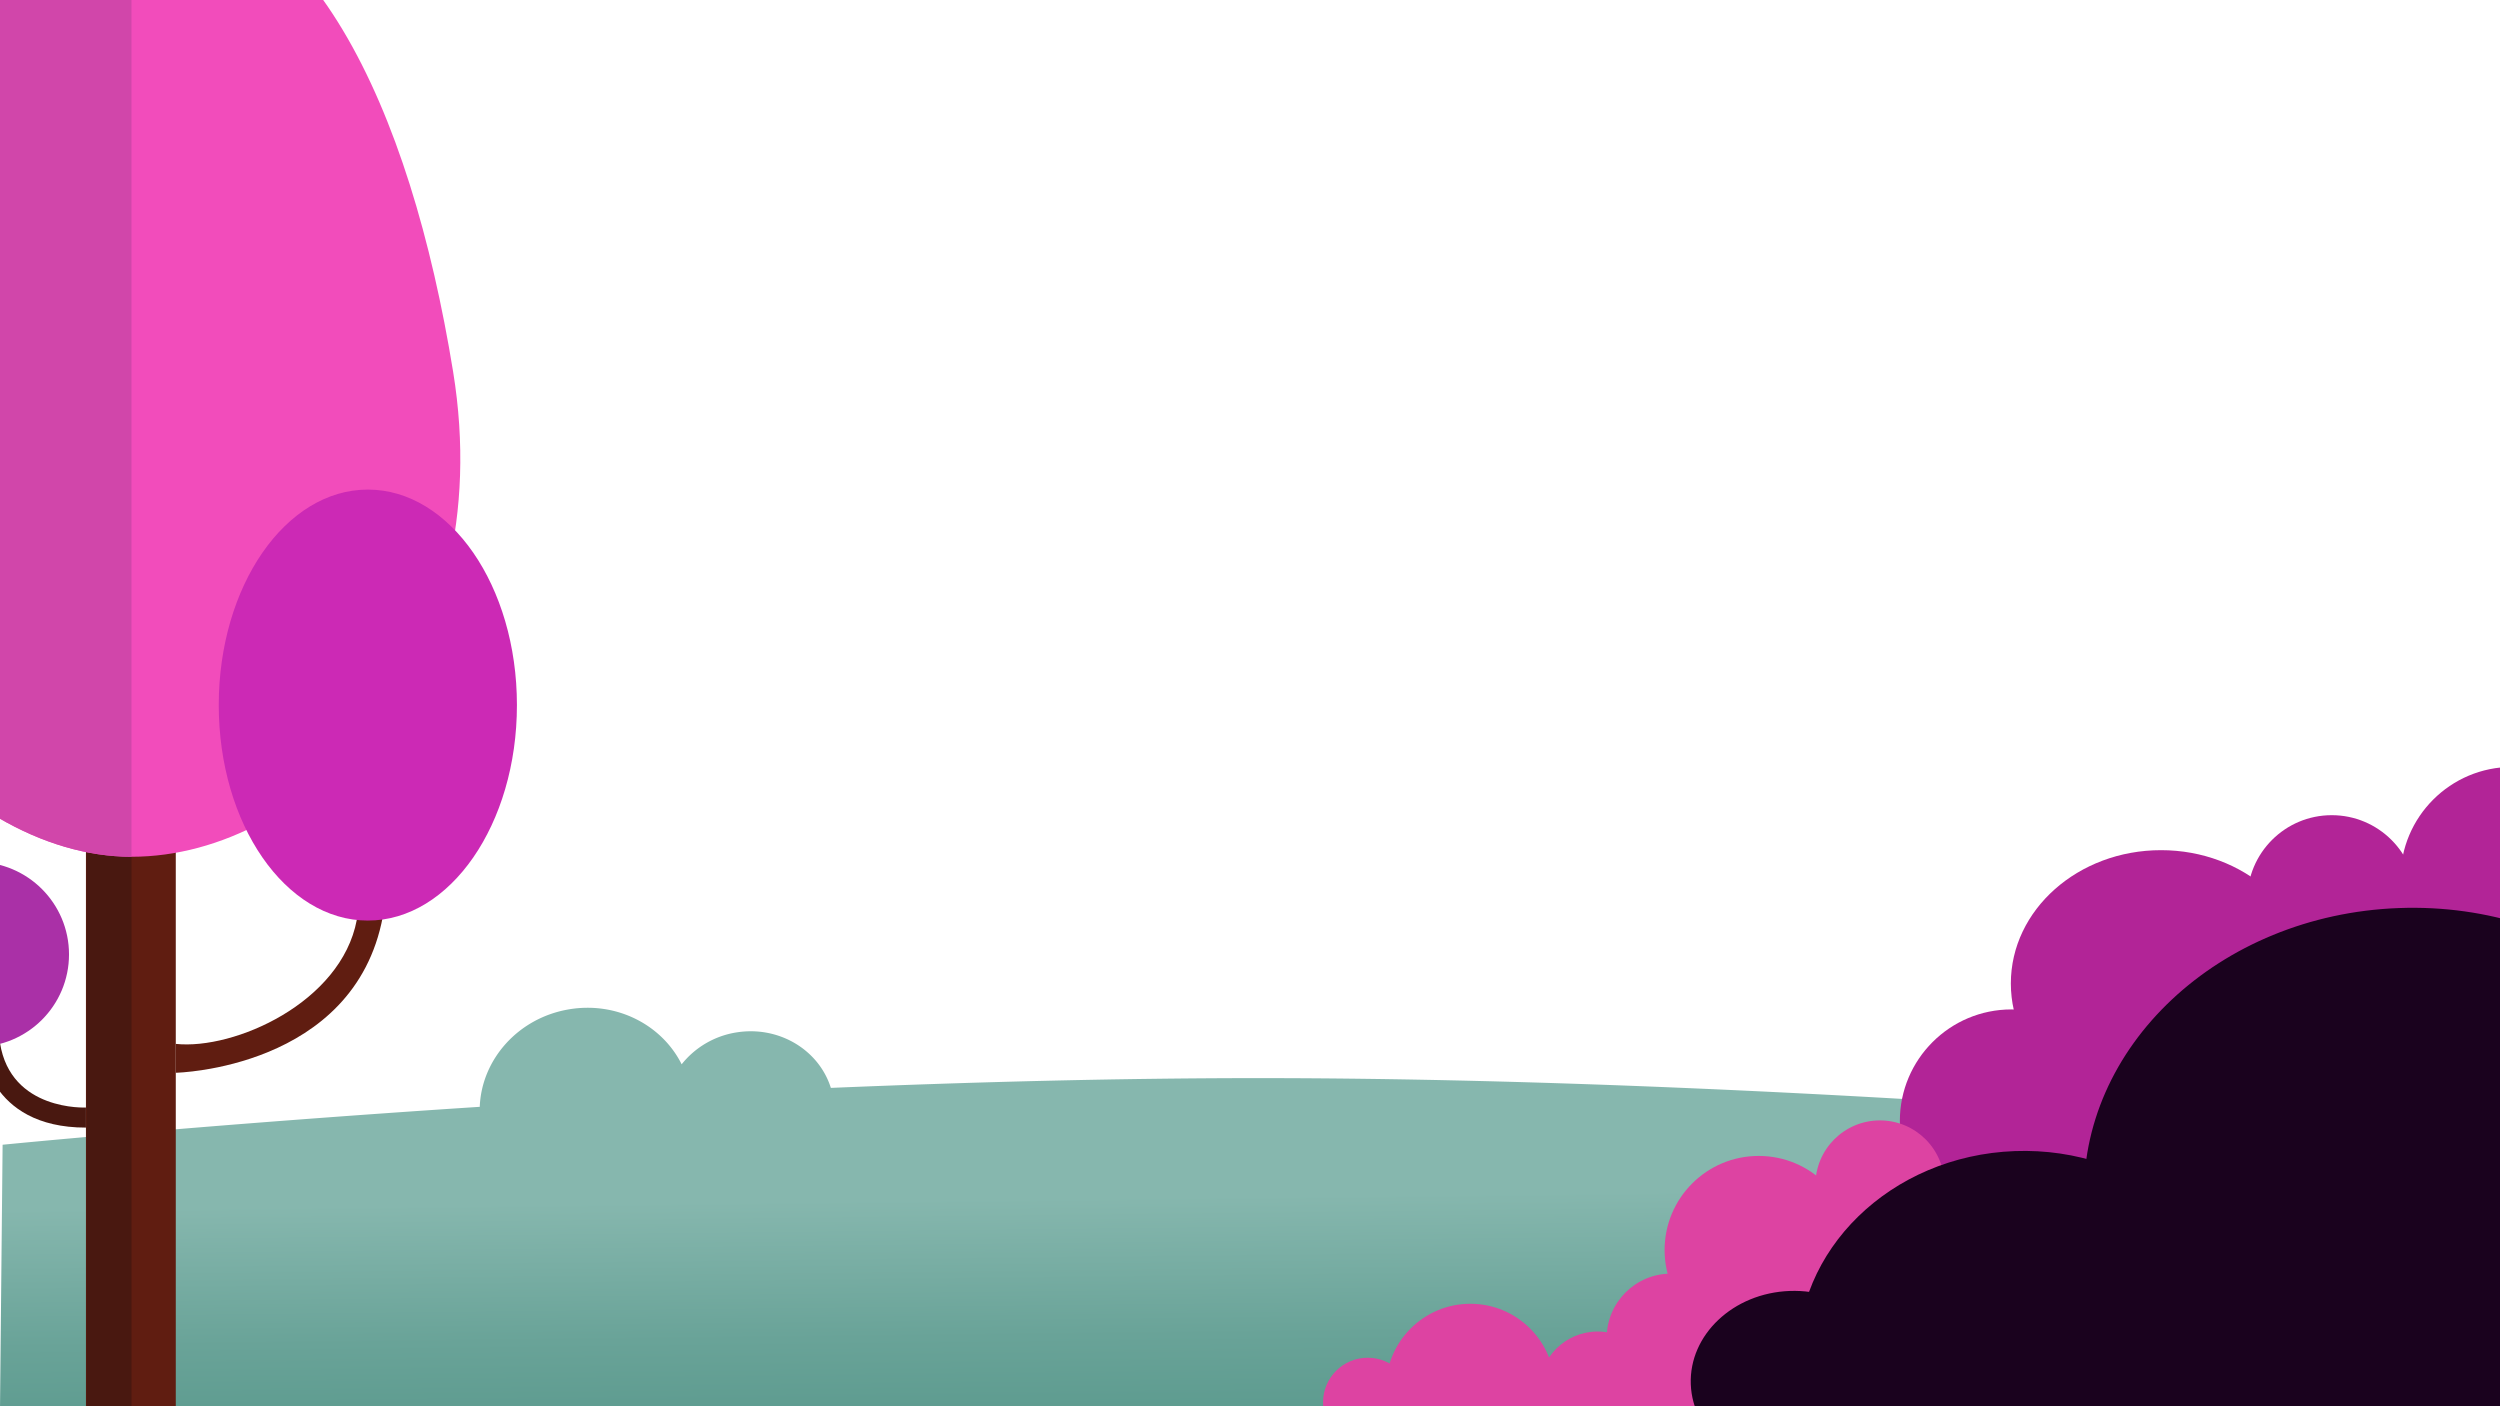 <svg xmlns="http://www.w3.org/2000/svg" xmlns:xlink="http://www.w3.org/1999/xlink" width="1920" height="1080" viewBox="0 0 1920 1080"><defs><style>.cls-1{fill:url(#linear-gradient);}.cls-2{fill:#601d11;}.cls-3{fill:#491810;}.cls-4{fill:#f24cbb;}.cls-5{fill:#cc29b5;}.cls-6{fill:#aa30a7;}.cls-7{fill:#d146aa;}.cls-8{fill:#b22497;}.cls-9{fill:#dd43a2;}.cls-10{fill:#1a021e;}</style><linearGradient id="linear-gradient" x1="960.31" y1="918.27" x2="962.46" y2="1111.41" gradientUnits="userSpaceOnUse"><stop offset="0" stop-color="#86b7ae"/><stop offset="0.55" stop-color="#69a398"/><stop offset="0.87" stop-color="#5d9b8f"/></linearGradient></defs><title>foreground_happy_ending</title><g id="himler"><path class="cls-1" d="M967,828c-108.57,0-220.91,3-328.9,7.5-9.24-29.37-40.18-48-72.94-42.53a67.06,67.06,0,0,0-41.65,24.41C508.45,787.14,473.64,769,437,775.17c-39.07,6.56-67.16,38.52-68.55,74.87C155.66,863.9,2,879.16,2,879.16L0,1082H1920l2-202.84S1412,828,967,828Z"/></g><g id="baggrund"><path class="cls-2" d="M135,638H66v509.38h.26q-.26,6.06-.26,12.32c0,20.1,16,24.3,35,24.3s34-5.6,34-24.3q0-6.26-.26-12.32H135Z"/><path class="cls-3" d="M101,638.41H66.41v503.4h.25q-.24,6-.25,12.18c0,21.24,15.76,24,34.59,24"/><path class="cls-3" d="M66,850.57S8.27,853.54,0,801c-.39-2.45-14,3-14,3s4,62,80,62Z"/><path class="cls-2" d="M274,706.55c-12,63.45-94,99.88-139,95.16v22.18S272,821,294,704C294,704.45,274,706.55,274,706.55Z"/><path class="cls-4" d="M348,285.5C384,507,237.41,658,101,658S-187,488-146,285.5C-105.18,83.87-35.41-87,101-87S315,82.44,348,285.5Z"/><ellipse class="cls-5" cx="282.5" cy="541.5" rx="114.5" ry="165.5"/><circle class="cls-6" cx="-18" cy="733" r="71"/><path class="cls-7" d="M101,658c-136.41,0-288-170-247-372.5C-105.18,83.87-35.41-87,101-87"/><circle class="cls-8" cx="1929.3" cy="674.7" r="85.7"/><circle class="cls-8" cx="1790.78" cy="690.92" r="64.86"/><circle class="cls-8" cx="1544.79" cy="860.94" r="85.7"/><ellipse class="cls-8" cx="1659.68" cy="755.31" rx="115.35" ry="102.38"/><circle class="cls-9" cx="1443.79" cy="910.04" r="49.57"/><circle class="cls-9" cx="1227.02" cy="1067.59" r="44.98"/><circle class="cls-9" cx="1350.68" cy="960.02" r="72.27"/><circle class="cls-9" cx="1283.36" cy="1027.57" r="49.43"/><circle class="cls-9" cx="1299.36" cy="1052.57" r="49.43"/><circle class="cls-9" cx="1129.24" cy="1066.16" r="64.86"/><circle class="cls-9" cx="1050.38" cy="1077.02" r="34.28"/><ellipse class="cls-10" cx="1850.29" cy="915.09" rx="249.97" ry="217.72" transform="translate(-32.53 68.94) rotate(-2.12)"/><ellipse class="cls-10" cx="1553.04" cy="1039.9" rx="172.37" ry="155.86" transform="translate(-37.34 58.05) rotate(-2.12)"/><ellipse class="cls-10" cx="1376.96" cy="1060.32" rx="78.56" ry="68.81" transform="translate(-38.21 51.56) rotate(-2.12)"/></g></svg>
